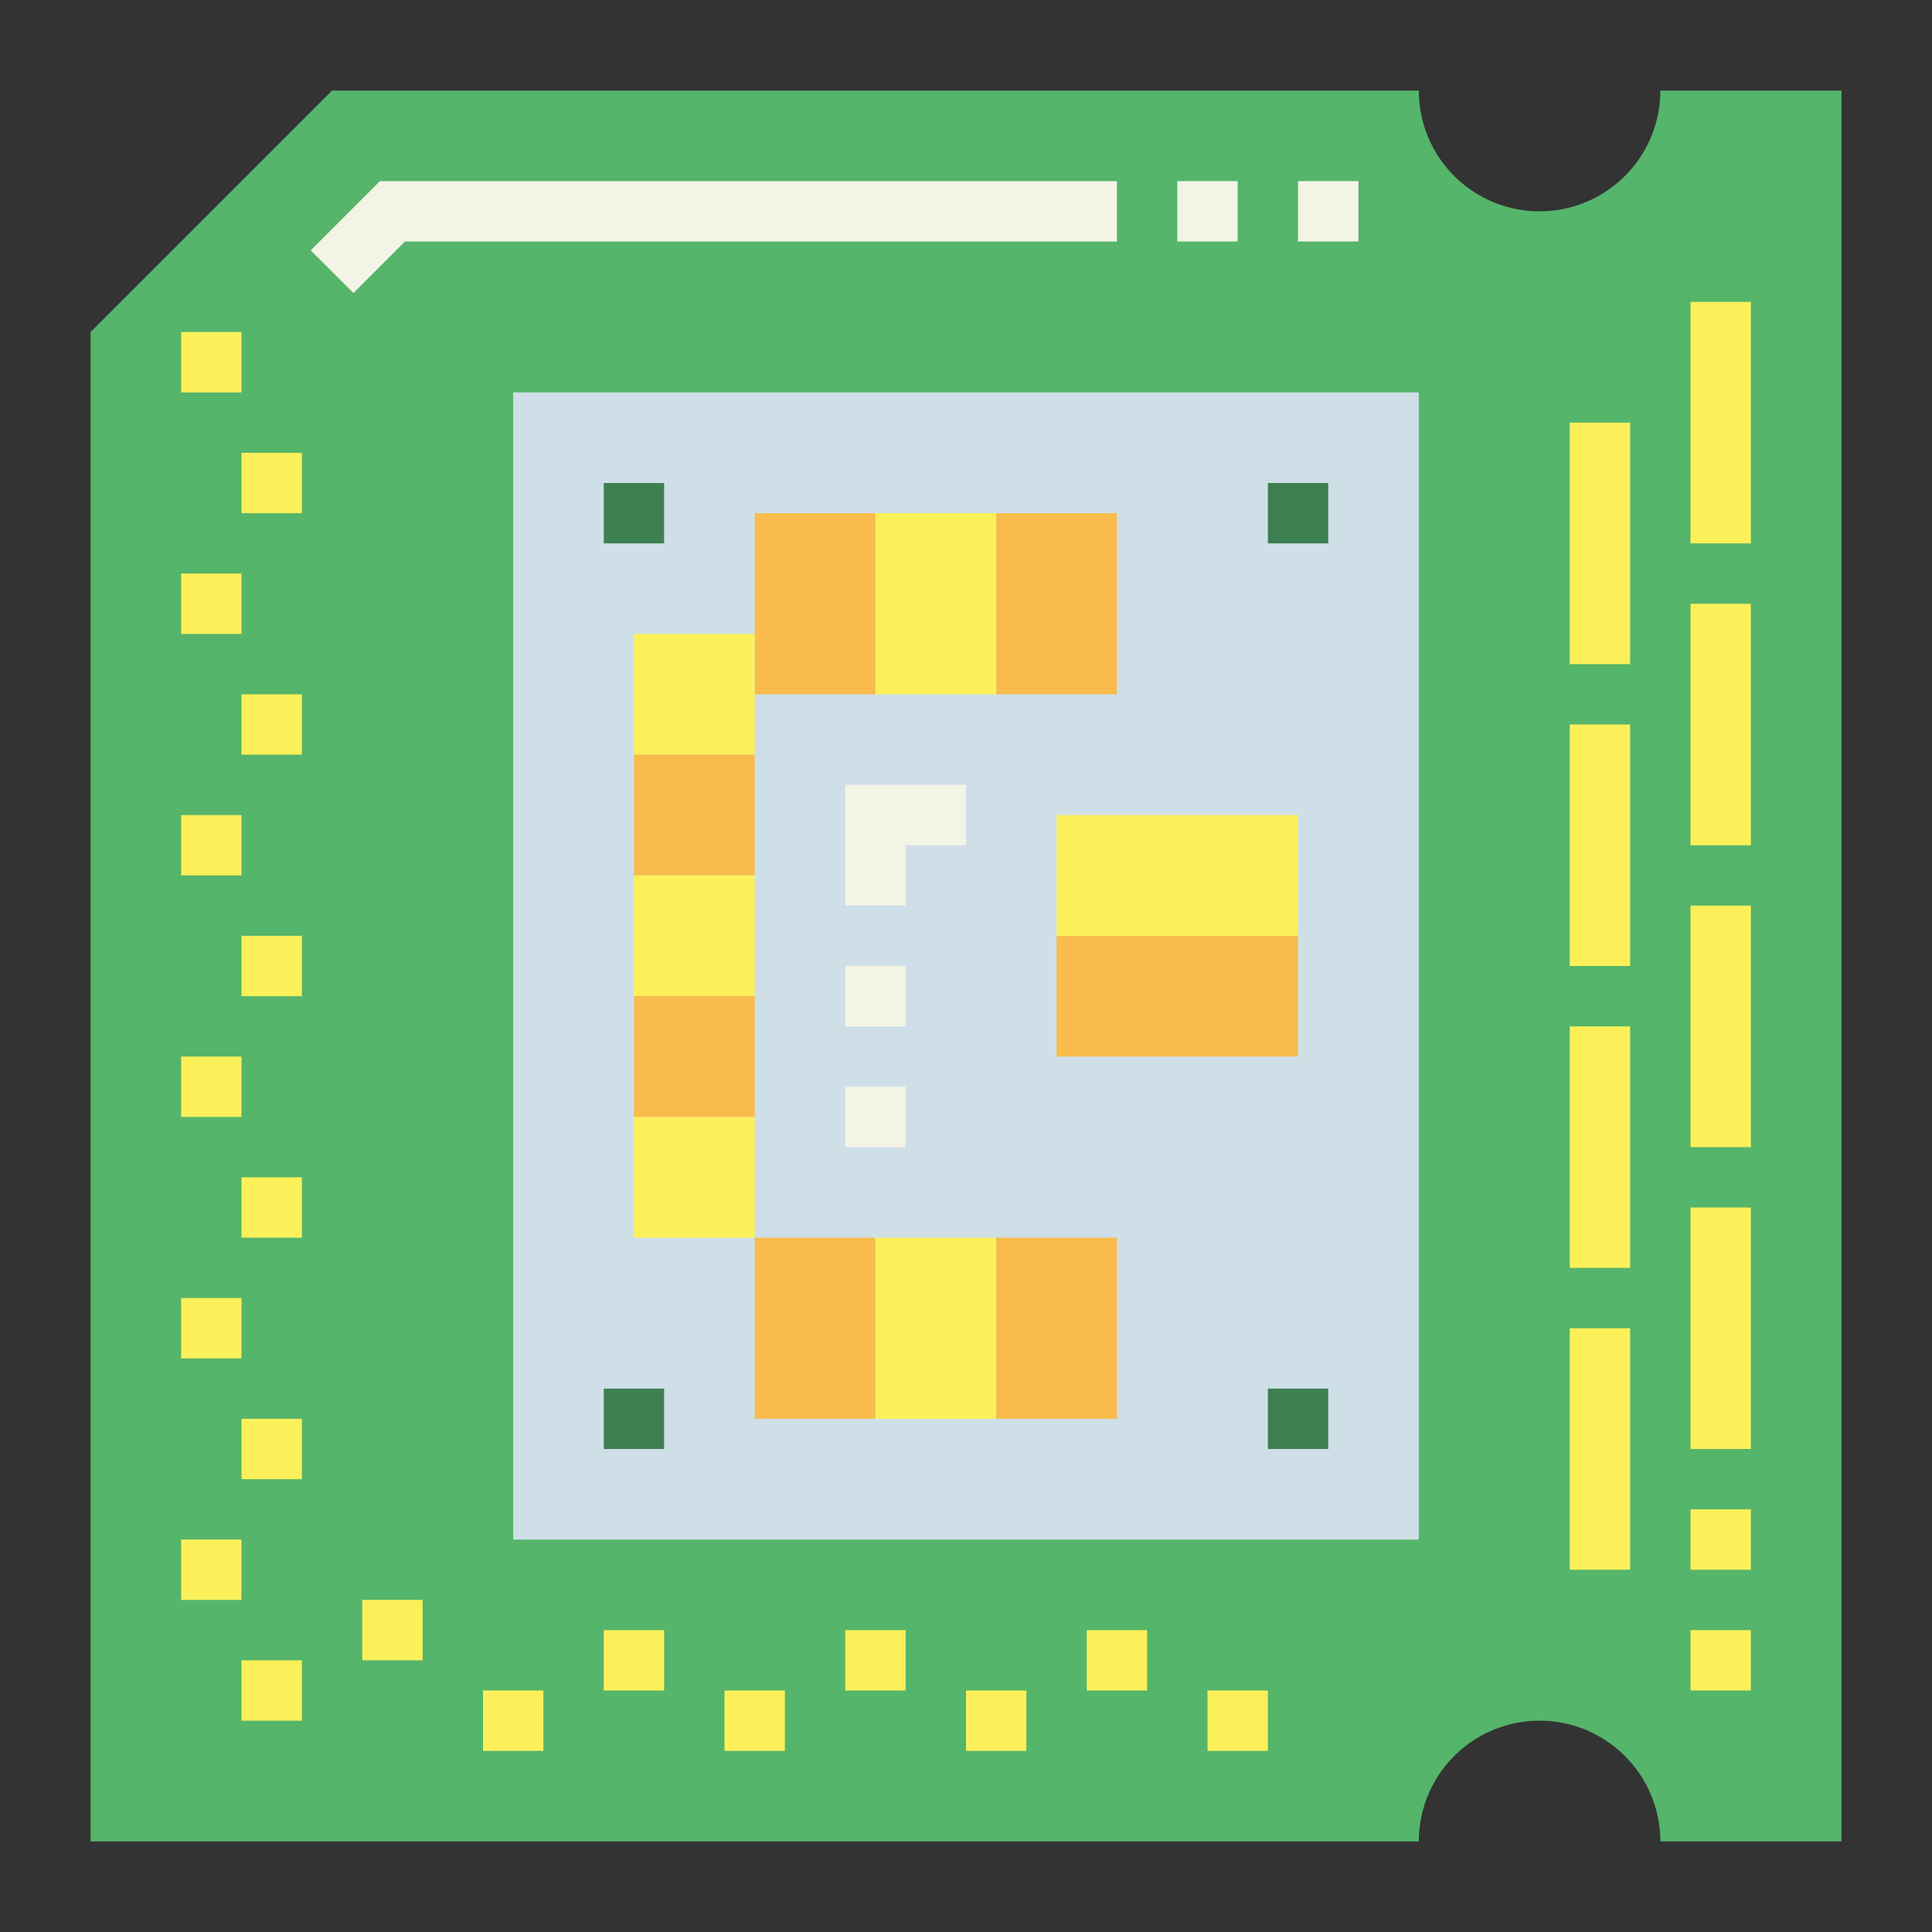 <svg height="512" viewBox="0 0 64 64" width="512" xmlns="http://www.w3.org/2000/svg"><rect x="0" y="0" width="64" height="64" fill="#333333" stroke="none"/><g id="flat"><path d="m55 3a4 4 0 0 1 -8 0h-36l-8 8v50h44a4 4 0 0 1 8 0h6v-58z" fill="#55b56a"/><path d="m17 13h30v38h-30z" fill="#cfdfe8"/><path d="m42 16h2v2h-2z" fill="#3e8051"/><path d="m20 16h2v2h-2z" fill="#3e8051"/><path d="m42 46h2v2h-2z" fill="#3e8051"/><path d="m20 46h2v2h-2z" fill="#3e8051"/><path d="m25 17h4v6h-4z" fill="#f9bb4b"/><path d="m29 17h4v6h-4z" fill="#fcf05a"/><path d="m33 17h4v6h-4z" fill="#f9bb4b"/><path d="m25 41h4v6h-4z" fill="#f9bb4b"/><path d="m29 41h4v6h-4z" fill="#fcf05a"/><path d="m33 41h4v6h-4z" fill="#f9bb4b"/><path d="m21 21h4v4h-4z" fill="#fcf05a"/><path d="m21 25h4v4h-4z" fill="#f9bb4b"/><path d="m21 29h4v4h-4z" fill="#fcf05a"/><path d="m21 33h4v4h-4z" fill="#f9bb4b"/><path d="m21 37h4v4h-4z" fill="#fcf05a"/><path d="m35 27h8v4h-8z" fill="#fcf05a"/><path d="m35 31h8v4h-8z" fill="#f9bb4b"/><path d="m30 30h-2v-4h4v2h-2z" fill="#f4f4e6"/><path d="m28 32h2v2h-2z" fill="#f4f4e6"/><path d="m28 36h2v2h-2z" fill="#f4f4e6"/><path d="m56 10h2v8h-2z" fill="#fcf05a"/><path d="m52 14h2v8h-2z" fill="#fcf05a"/><path d="m56 30h2v8h-2z" fill="#fcf05a"/><path d="m52 34h2v8h-2z" fill="#fcf05a"/><path d="m52 24h2v8h-2z" fill="#fcf05a"/><path d="m56 20h2v8h-2z" fill="#fcf05a"/><path d="m52 44h2v8h-2z" fill="#fcf05a"/><path d="m56 40h2v8h-2z" fill="#fcf05a"/><path d="m11.707 9.707-1.414-1.414 2.293-2.293h24.414v2h-23.586z" fill="#f4f4e6"/><path d="m39 6h2v2h-2z" fill="#f4f4e6"/><path d="m43 6h2v2h-2z" fill="#f4f4e6"/><g fill="#fcf05a"><path d="m56 50h2v2h-2z"/><path d="m56 54h2v2h-2z"/><path d="m16 56h2v2h-2z"/><path d="m20 54h2v2h-2z"/><path d="m24 56h2v2h-2z"/><path d="m32 56h2v2h-2z"/><path d="m36 54h2v2h-2z"/><path d="m28 54h2v2h-2z"/><path d="m40 56h2v2h-2z"/><path d="m6 11h2v2h-2z"/><path d="m8 15h2v2h-2z"/><path d="m6 19h2v2h-2z"/><path d="m6 27h2v2h-2z"/><path d="m8 31h2v2h-2z"/><path d="m8 23h2v2h-2z"/><path d="m6 35h2v2h-2z"/><path d="m8 39h2v2h-2z"/><path d="m6 43h2v2h-2z"/><path d="m8 47h2v2h-2z"/><path d="m8 55h2v2h-2z"/><path d="m6 51h2v2h-2z"/><path d="m12 53h2v2h-2z"/></g></g></svg>